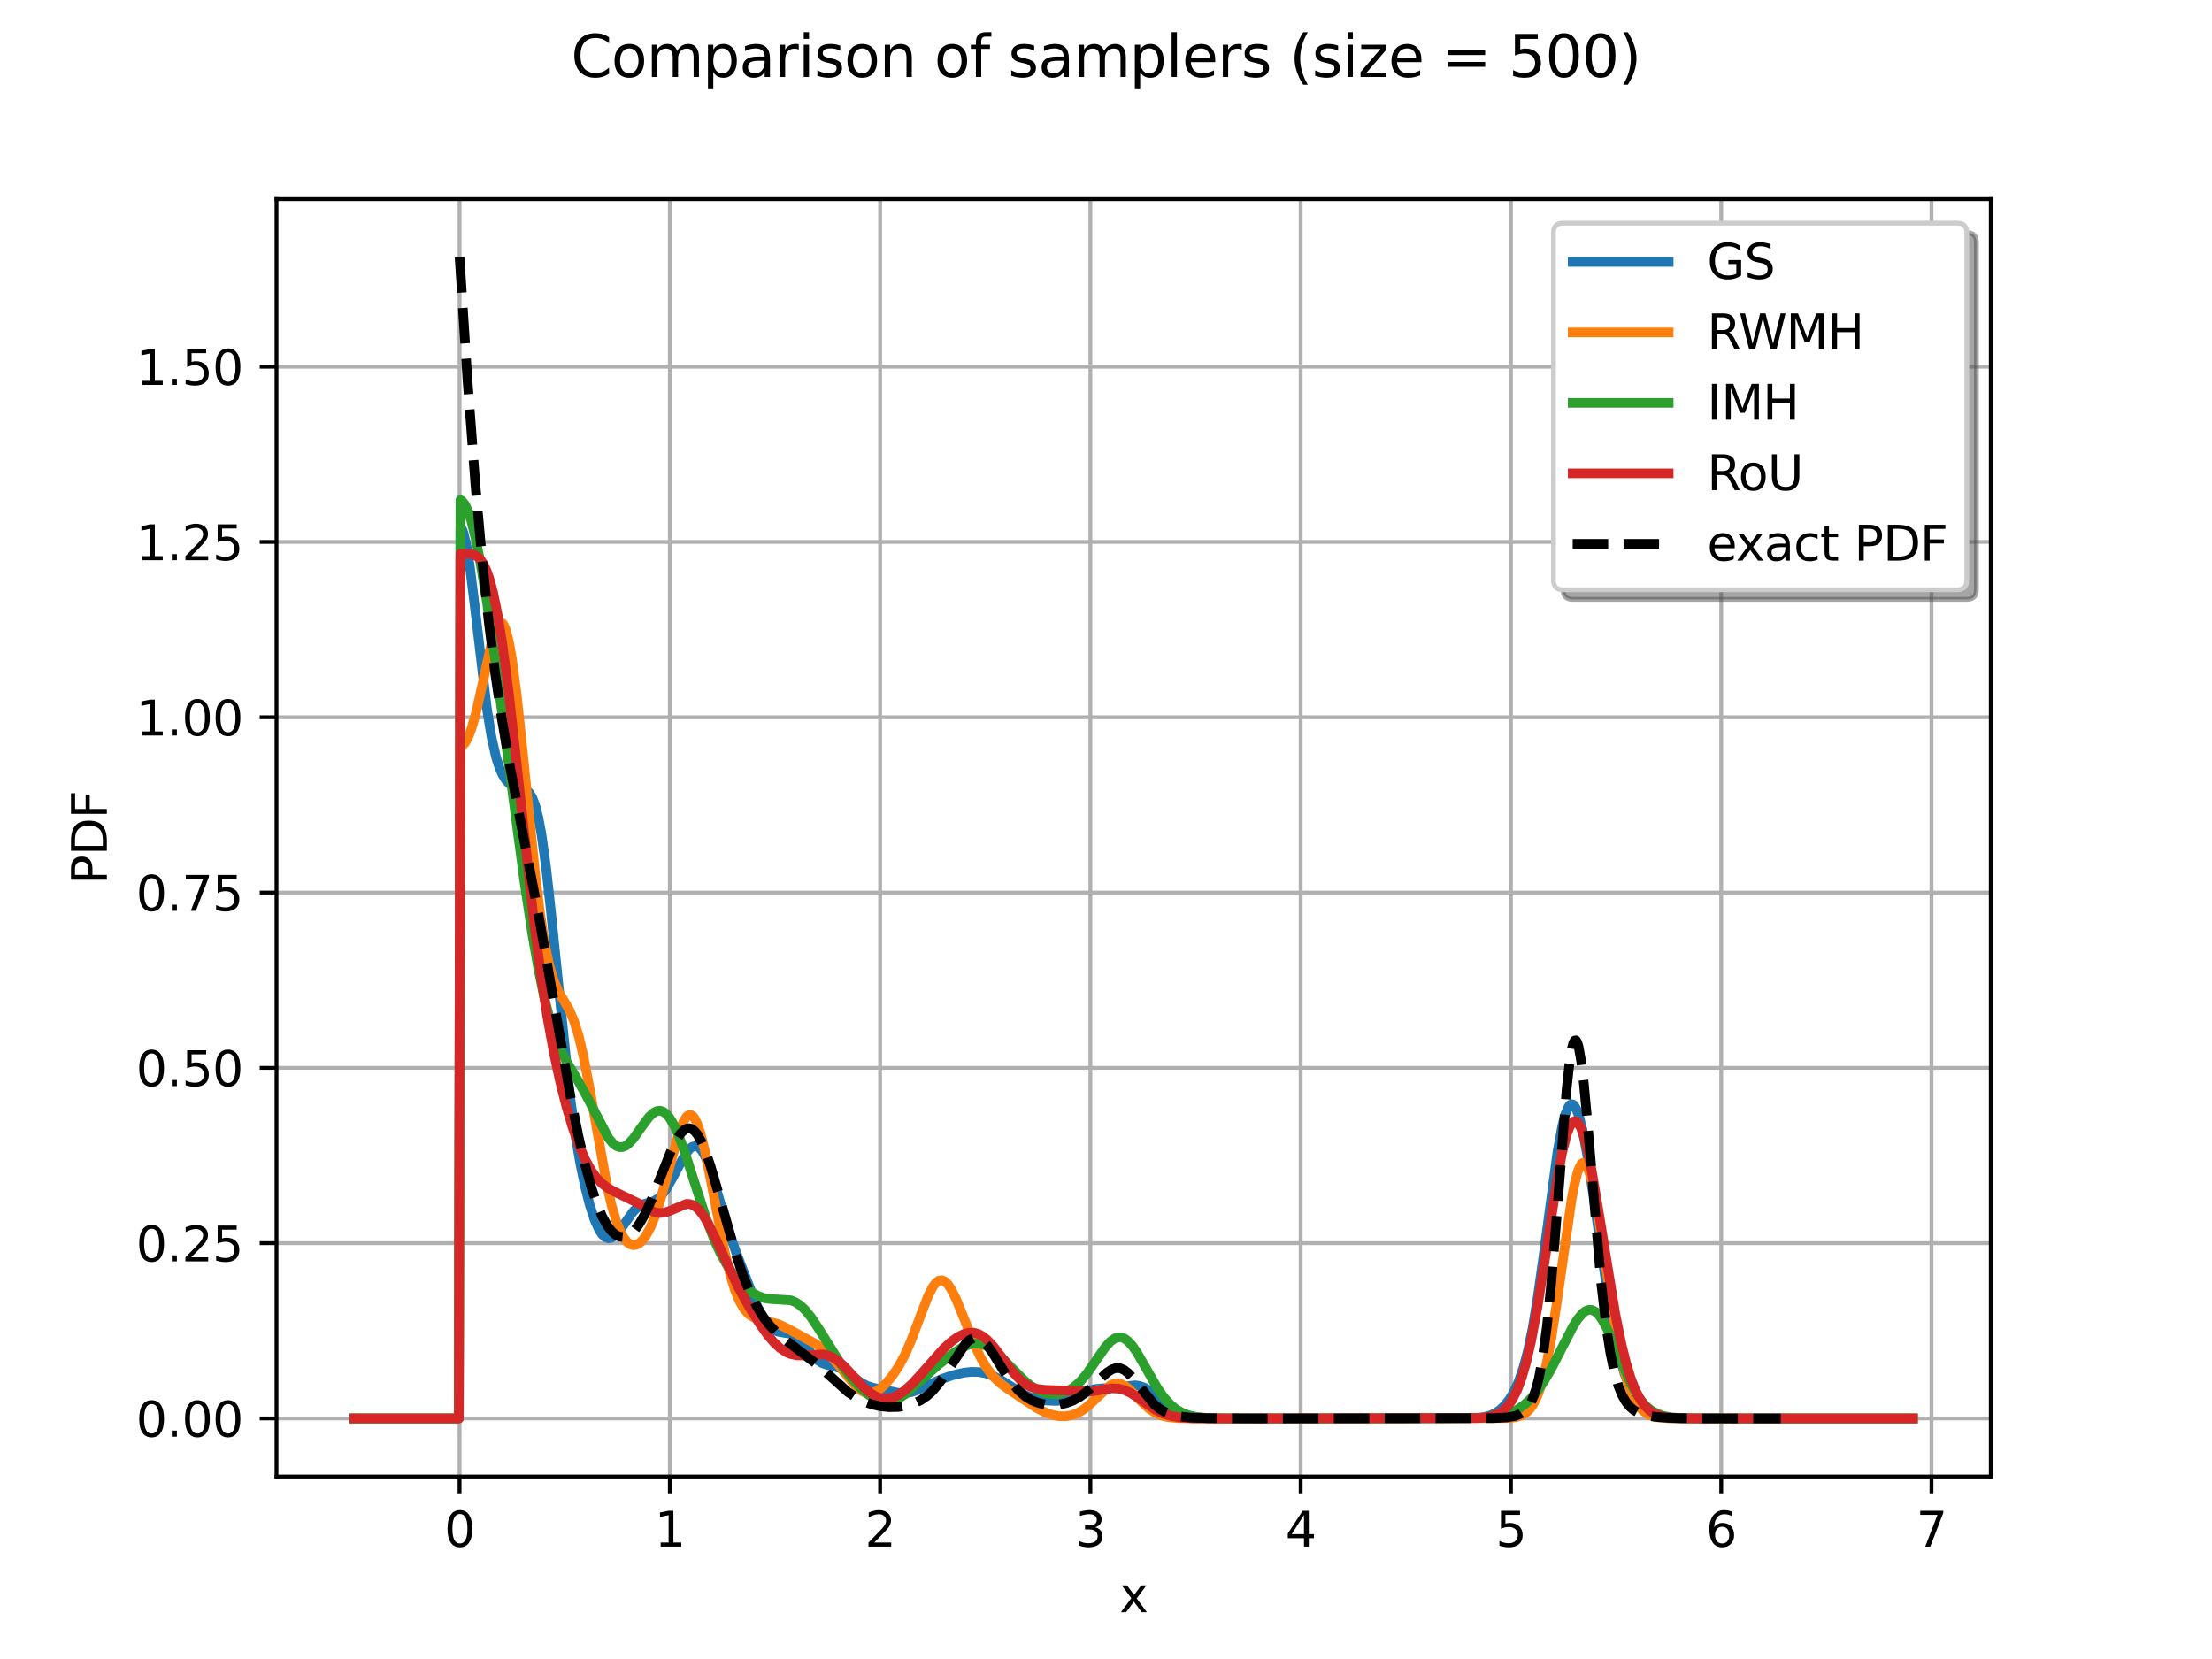 <?xml version="1.0" encoding="utf-8" standalone="no"?>
<!DOCTYPE svg PUBLIC "-//W3C//DTD SVG 1.1//EN"
  "http://www.w3.org/Graphics/SVG/1.1/DTD/svg11.dtd">
<svg xmlns:xlink="http://www.w3.org/1999/xlink" width="460.8pt" height="345.6pt" viewBox="0 0 460.8 345.6" xmlns="http://www.w3.org/2000/svg" version="1.1">
 <defs>
  <style type="text/css">*{stroke-linejoin: round; stroke-linecap: butt}</style>
 </defs>
 <g id="figure_1">
  <g id="patch_1">
   <path d="M 0 345.6 
L 460.8 345.6 
L 460.8 0 
L 0 0 
z
" style="fill: #ffffff"/>
  </g>
  <g id="axes_1">
   <g id="patch_2">
    <path d="M 57.6 307.584 
L 414.72 307.584 
L 414.72 41.472 
L 57.6 41.472 
z
" style="fill: #ffffff"/>
   </g>
   <g id="matplotlib.axis_1">
    <g id="xtick_1">
     <g id="line2d_1">
      <path d="M 95.735 307.584 
L 95.735 41.472 
" clip-path="url(#p5b627eef63)" style="fill: none; stroke: #b0b0b0; stroke-width: 0.8; stroke-linecap: square"/>
     </g>
     <g id="line2d_2">
      <defs>
       <path id="m721a72921d" d="M 0 0 
L 0 3.5 
" style="stroke: #000000; stroke-width: 0.8"/>
      </defs>
      <g>
       <use xlink:href="#m721a72921d" x="95.735" y="307.584" style="stroke: #000000; stroke-width: 0.8"/>
      </g>
     </g>
     <g id="text_1">
      <!-- 0 -->
      <g transform="translate(92.554 322.182) scale(0.1 -0.1)">
       <defs>
        <path id="DejaVuSans-30" d="M 2034 4250 
Q 1547 4250 1301 3770 
Q 1056 3291 1056 2328 
Q 1056 1369 1301 889 
Q 1547 409 2034 409 
Q 2525 409 2770 889 
Q 3016 1369 3016 2328 
Q 3016 3291 2770 3770 
Q 2525 4250 2034 4250 
z
M 2034 4750 
Q 2819 4750 3233 4129 
Q 3647 3509 3647 2328 
Q 3647 1150 3233 529 
Q 2819 -91 2034 -91 
Q 1250 -91 836 529 
Q 422 1150 422 2328 
Q 422 3509 836 4129 
Q 1250 4750 2034 4750 
z
" transform="scale(0.016)"/>
       </defs>
       <use xlink:href="#DejaVuSans-30"/>
      </g>
     </g>
    </g>
    <g id="xtick_2">
     <g id="line2d_3">
      <path d="M 139.539 307.584 
L 139.539 41.472 
" clip-path="url(#p5b627eef63)" style="fill: none; stroke: #b0b0b0; stroke-width: 0.8; stroke-linecap: square"/>
     </g>
     <g id="line2d_4">
      <g>
       <use xlink:href="#m721a72921d" x="139.539" y="307.584" style="stroke: #000000; stroke-width: 0.8"/>
      </g>
     </g>
     <g id="text_2">
      <!-- 1 -->
      <g transform="translate(136.358 322.182) scale(0.1 -0.1)">
       <defs>
        <path id="DejaVuSans-31" d="M 794 531 
L 1825 531 
L 1825 4091 
L 703 3866 
L 703 4441 
L 1819 4666 
L 2450 4666 
L 2450 531 
L 3481 531 
L 3481 0 
L 794 0 
L 794 531 
z
" transform="scale(0.016)"/>
       </defs>
       <use xlink:href="#DejaVuSans-31"/>
      </g>
     </g>
    </g>
    <g id="xtick_3">
     <g id="line2d_5">
      <path d="M 183.343 307.584 
L 183.343 41.472 
" clip-path="url(#p5b627eef63)" style="fill: none; stroke: #b0b0b0; stroke-width: 0.8; stroke-linecap: square"/>
     </g>
     <g id="line2d_6">
      <g>
       <use xlink:href="#m721a72921d" x="183.343" y="307.584" style="stroke: #000000; stroke-width: 0.8"/>
      </g>
     </g>
     <g id="text_3">
      <!-- 2 -->
      <g transform="translate(180.162 322.182) scale(0.1 -0.1)">
       <defs>
        <path id="DejaVuSans-32" d="M 1228 531 
L 3431 531 
L 3431 0 
L 469 0 
L 469 531 
Q 828 903 1448 1529 
Q 2069 2156 2228 2338 
Q 2531 2678 2651 2914 
Q 2772 3150 2772 3378 
Q 2772 3750 2511 3984 
Q 2250 4219 1831 4219 
Q 1534 4219 1204 4116 
Q 875 4013 500 3803 
L 500 4441 
Q 881 4594 1212 4672 
Q 1544 4750 1819 4750 
Q 2544 4750 2975 4387 
Q 3406 4025 3406 3419 
Q 3406 3131 3298 2873 
Q 3191 2616 2906 2266 
Q 2828 2175 2409 1742 
Q 1991 1309 1228 531 
z
" transform="scale(0.016)"/>
       </defs>
       <use xlink:href="#DejaVuSans-32"/>
      </g>
     </g>
    </g>
    <g id="xtick_4">
     <g id="line2d_7">
      <path d="M 227.147 307.584 
L 227.147 41.472 
" clip-path="url(#p5b627eef63)" style="fill: none; stroke: #b0b0b0; stroke-width: 0.8; stroke-linecap: square"/>
     </g>
     <g id="line2d_8">
      <g>
       <use xlink:href="#m721a72921d" x="227.147" y="307.584" style="stroke: #000000; stroke-width: 0.8"/>
      </g>
     </g>
     <g id="text_4">
      <!-- 3 -->
      <g transform="translate(223.966 322.182) scale(0.1 -0.1)">
       <defs>
        <path id="DejaVuSans-33" d="M 2597 2516 
Q 3050 2419 3304 2112 
Q 3559 1806 3559 1356 
Q 3559 666 3084 287 
Q 2609 -91 1734 -91 
Q 1441 -91 1130 -33 
Q 819 25 488 141 
L 488 750 
Q 750 597 1062 519 
Q 1375 441 1716 441 
Q 2309 441 2620 675 
Q 2931 909 2931 1356 
Q 2931 1769 2642 2001 
Q 2353 2234 1838 2234 
L 1294 2234 
L 1294 2753 
L 1863 2753 
Q 2328 2753 2575 2939 
Q 2822 3125 2822 3475 
Q 2822 3834 2567 4026 
Q 2313 4219 1838 4219 
Q 1578 4219 1281 4162 
Q 984 4106 628 3988 
L 628 4550 
Q 988 4650 1302 4700 
Q 1616 4750 1894 4750 
Q 2613 4750 3031 4423 
Q 3450 4097 3450 3541 
Q 3450 3153 3228 2886 
Q 3006 2619 2597 2516 
z
" transform="scale(0.016)"/>
       </defs>
       <use xlink:href="#DejaVuSans-33"/>
      </g>
     </g>
    </g>
    <g id="xtick_5">
     <g id="line2d_9">
      <path d="M 270.951 307.584 
L 270.951 41.472 
" clip-path="url(#p5b627eef63)" style="fill: none; stroke: #b0b0b0; stroke-width: 0.8; stroke-linecap: square"/>
     </g>
     <g id="line2d_10">
      <g>
       <use xlink:href="#m721a72921d" x="270.951" y="307.584" style="stroke: #000000; stroke-width: 0.8"/>
      </g>
     </g>
     <g id="text_5">
      <!-- 4 -->
      <g transform="translate(267.77 322.182) scale(0.1 -0.1)">
       <defs>
        <path id="DejaVuSans-34" d="M 2419 4116 
L 825 1625 
L 2419 1625 
L 2419 4116 
z
M 2253 4666 
L 3047 4666 
L 3047 1625 
L 3713 1625 
L 3713 1100 
L 3047 1100 
L 3047 0 
L 2419 0 
L 2419 1100 
L 313 1100 
L 313 1709 
L 2253 4666 
z
" transform="scale(0.016)"/>
       </defs>
       <use xlink:href="#DejaVuSans-34"/>
      </g>
     </g>
    </g>
    <g id="xtick_6">
     <g id="line2d_11">
      <path d="M 314.755 307.584 
L 314.755 41.472 
" clip-path="url(#p5b627eef63)" style="fill: none; stroke: #b0b0b0; stroke-width: 0.8; stroke-linecap: square"/>
     </g>
     <g id="line2d_12">
      <g>
       <use xlink:href="#m721a72921d" x="314.755" y="307.584" style="stroke: #000000; stroke-width: 0.8"/>
      </g>
     </g>
     <g id="text_6">
      <!-- 5 -->
      <g transform="translate(311.574 322.182) scale(0.1 -0.1)">
       <defs>
        <path id="DejaVuSans-35" d="M 691 4666 
L 3169 4666 
L 3169 4134 
L 1269 4134 
L 1269 2991 
Q 1406 3038 1543 3061 
Q 1681 3084 1819 3084 
Q 2600 3084 3056 2656 
Q 3513 2228 3513 1497 
Q 3513 744 3044 326 
Q 2575 -91 1722 -91 
Q 1428 -91 1123 -41 
Q 819 9 494 109 
L 494 744 
Q 775 591 1075 516 
Q 1375 441 1709 441 
Q 2250 441 2565 725 
Q 2881 1009 2881 1497 
Q 2881 1984 2565 2268 
Q 2250 2553 1709 2553 
Q 1456 2553 1204 2497 
Q 953 2441 691 2322 
L 691 4666 
z
" transform="scale(0.016)"/>
       </defs>
       <use xlink:href="#DejaVuSans-35"/>
      </g>
     </g>
    </g>
    <g id="xtick_7">
     <g id="line2d_13">
      <path d="M 358.56 307.584 
L 358.56 41.472 
" clip-path="url(#p5b627eef63)" style="fill: none; stroke: #b0b0b0; stroke-width: 0.8; stroke-linecap: square"/>
     </g>
     <g id="line2d_14">
      <g>
       <use xlink:href="#m721a72921d" x="358.56" y="307.584" style="stroke: #000000; stroke-width: 0.8"/>
      </g>
     </g>
     <g id="text_7">
      <!-- 6 -->
      <g transform="translate(355.378 322.182) scale(0.1 -0.1)">
       <defs>
        <path id="DejaVuSans-36" d="M 2113 2584 
Q 1688 2584 1439 2293 
Q 1191 2003 1191 1497 
Q 1191 994 1439 701 
Q 1688 409 2113 409 
Q 2538 409 2786 701 
Q 3034 994 3034 1497 
Q 3034 2003 2786 2293 
Q 2538 2584 2113 2584 
z
M 3366 4563 
L 3366 3988 
Q 3128 4100 2886 4159 
Q 2644 4219 2406 4219 
Q 1781 4219 1451 3797 
Q 1122 3375 1075 2522 
Q 1259 2794 1537 2939 
Q 1816 3084 2150 3084 
Q 2853 3084 3261 2657 
Q 3669 2231 3669 1497 
Q 3669 778 3244 343 
Q 2819 -91 2113 -91 
Q 1303 -91 875 529 
Q 447 1150 447 2328 
Q 447 3434 972 4092 
Q 1497 4750 2381 4750 
Q 2619 4750 2861 4703 
Q 3103 4656 3366 4563 
z
" transform="scale(0.016)"/>
       </defs>
       <use xlink:href="#DejaVuSans-36"/>
      </g>
     </g>
    </g>
    <g id="xtick_8">
     <g id="line2d_15">
      <path d="M 402.364 307.584 
L 402.364 41.472 
" clip-path="url(#p5b627eef63)" style="fill: none; stroke: #b0b0b0; stroke-width: 0.8; stroke-linecap: square"/>
     </g>
     <g id="line2d_16">
      <g>
       <use xlink:href="#m721a72921d" x="402.364" y="307.584" style="stroke: #000000; stroke-width: 0.8"/>
      </g>
     </g>
     <g id="text_8">
      <!-- 7 -->
      <g transform="translate(399.183 322.182) scale(0.1 -0.1)">
       <defs>
        <path id="DejaVuSans-37" d="M 525 4666 
L 3525 4666 
L 3525 4397 
L 1831 0 
L 1172 0 
L 2766 4134 
L 525 4134 
L 525 4666 
z
" transform="scale(0.016)"/>
       </defs>
       <use xlink:href="#DejaVuSans-37"/>
      </g>
     </g>
    </g>
    <g id="text_9">
     <!-- x -->
     <g transform="translate(233.201 335.861) scale(0.1 -0.1)">
      <defs>
       <path id="DejaVuSans-78" d="M 3513 3500 
L 2247 1797 
L 3578 0 
L 2900 0 
L 1881 1375 
L 863 0 
L 184 0 
L 1544 1831 
L 300 3500 
L 978 3500 
L 1906 2253 
L 2834 3500 
L 3513 3500 
z
" transform="scale(0.016)"/>
      </defs>
      <use xlink:href="#DejaVuSans-78"/>
     </g>
    </g>
   </g>
   <g id="matplotlib.axis_2">
    <g id="ytick_1">
     <g id="line2d_17">
      <path d="M 57.6 295.488 
L 414.72 295.488 
" clip-path="url(#p5b627eef63)" style="fill: none; stroke: #b0b0b0; stroke-width: 0.8; stroke-linecap: square"/>
     </g>
     <g id="line2d_18">
      <defs>
       <path id="m7bb100314e" d="M 0 0 
L -3.5 0 
" style="stroke: #000000; stroke-width: 0.8"/>
      </defs>
      <g>
       <use xlink:href="#m7bb100314e" x="57.6" y="295.488" style="stroke: #000000; stroke-width: 0.8"/>
      </g>
     </g>
     <g id="text_10">
      <!-- 0.00 -->
      <g transform="translate(28.334 299.287) scale(0.1 -0.1)">
       <defs>
        <path id="DejaVuSans-2e" d="M 684 794 
L 1344 794 
L 1344 0 
L 684 0 
L 684 794 
z
" transform="scale(0.016)"/>
       </defs>
       <use xlink:href="#DejaVuSans-30"/>
       <use xlink:href="#DejaVuSans-2e" transform="translate(63.623 0)"/>
       <use xlink:href="#DejaVuSans-30" transform="translate(95.41 0)"/>
       <use xlink:href="#DejaVuSans-30" transform="translate(159.033 0)"/>
      </g>
     </g>
    </g>
    <g id="ytick_2">
     <g id="line2d_19">
      <path d="M 57.6 258.97 
L 414.72 258.97 
" clip-path="url(#p5b627eef63)" style="fill: none; stroke: #b0b0b0; stroke-width: 0.8; stroke-linecap: square"/>
     </g>
     <g id="line2d_20">
      <g>
       <use xlink:href="#m7bb100314e" x="57.6" y="258.97" style="stroke: #000000; stroke-width: 0.8"/>
      </g>
     </g>
     <g id="text_11">
      <!-- 0.25 -->
      <g transform="translate(28.334 262.77) scale(0.1 -0.1)">
       <use xlink:href="#DejaVuSans-30"/>
       <use xlink:href="#DejaVuSans-2e" transform="translate(63.623 0)"/>
       <use xlink:href="#DejaVuSans-32" transform="translate(95.41 0)"/>
       <use xlink:href="#DejaVuSans-35" transform="translate(159.033 0)"/>
      </g>
     </g>
    </g>
    <g id="ytick_3">
     <g id="line2d_21">
      <path d="M 57.6 222.453 
L 414.72 222.453 
" clip-path="url(#p5b627eef63)" style="fill: none; stroke: #b0b0b0; stroke-width: 0.8; stroke-linecap: square"/>
     </g>
     <g id="line2d_22">
      <g>
       <use xlink:href="#m7bb100314e" x="57.6" y="222.453" style="stroke: #000000; stroke-width: 0.8"/>
      </g>
     </g>
     <g id="text_12">
      <!-- 0.50 -->
      <g transform="translate(28.334 226.252) scale(0.1 -0.1)">
       <use xlink:href="#DejaVuSans-30"/>
       <use xlink:href="#DejaVuSans-2e" transform="translate(63.623 0)"/>
       <use xlink:href="#DejaVuSans-35" transform="translate(95.41 0)"/>
       <use xlink:href="#DejaVuSans-30" transform="translate(159.033 0)"/>
      </g>
     </g>
    </g>
    <g id="ytick_4">
     <g id="line2d_23">
      <path d="M 57.6 185.935 
L 414.72 185.935 
" clip-path="url(#p5b627eef63)" style="fill: none; stroke: #b0b0b0; stroke-width: 0.8; stroke-linecap: square"/>
     </g>
     <g id="line2d_24">
      <g>
       <use xlink:href="#m7bb100314e" x="57.6" y="185.935" style="stroke: #000000; stroke-width: 0.8"/>
      </g>
     </g>
     <g id="text_13">
      <!-- 0.75 -->
      <g transform="translate(28.334 189.734) scale(0.1 -0.1)">
       <use xlink:href="#DejaVuSans-30"/>
       <use xlink:href="#DejaVuSans-2e" transform="translate(63.623 0)"/>
       <use xlink:href="#DejaVuSans-37" transform="translate(95.41 0)"/>
       <use xlink:href="#DejaVuSans-35" transform="translate(159.033 0)"/>
      </g>
     </g>
    </g>
    <g id="ytick_5">
     <g id="line2d_25">
      <path d="M 57.6 149.418 
L 414.72 149.418 
" clip-path="url(#p5b627eef63)" style="fill: none; stroke: #b0b0b0; stroke-width: 0.8; stroke-linecap: square"/>
     </g>
     <g id="line2d_26">
      <g>
       <use xlink:href="#m7bb100314e" x="57.6" y="149.418" style="stroke: #000000; stroke-width: 0.8"/>
      </g>
     </g>
     <g id="text_14">
      <!-- 1.00 -->
      <g transform="translate(28.334 153.217) scale(0.1 -0.1)">
       <use xlink:href="#DejaVuSans-31"/>
       <use xlink:href="#DejaVuSans-2e" transform="translate(63.623 0)"/>
       <use xlink:href="#DejaVuSans-30" transform="translate(95.41 0)"/>
       <use xlink:href="#DejaVuSans-30" transform="translate(159.033 0)"/>
      </g>
     </g>
    </g>
    <g id="ytick_6">
     <g id="line2d_27">
      <path d="M 57.6 112.9 
L 414.72 112.9 
" clip-path="url(#p5b627eef63)" style="fill: none; stroke: #b0b0b0; stroke-width: 0.8; stroke-linecap: square"/>
     </g>
     <g id="line2d_28">
      <g>
       <use xlink:href="#m7bb100314e" x="57.6" y="112.9" style="stroke: #000000; stroke-width: 0.8"/>
      </g>
     </g>
     <g id="text_15">
      <!-- 1.25 -->
      <g transform="translate(28.334 116.699) scale(0.1 -0.1)">
       <use xlink:href="#DejaVuSans-31"/>
       <use xlink:href="#DejaVuSans-2e" transform="translate(63.623 0)"/>
       <use xlink:href="#DejaVuSans-32" transform="translate(95.41 0)"/>
       <use xlink:href="#DejaVuSans-35" transform="translate(159.033 0)"/>
      </g>
     </g>
    </g>
    <g id="ytick_7">
     <g id="line2d_29">
      <path d="M 57.6 76.382 
L 414.72 76.382 
" clip-path="url(#p5b627eef63)" style="fill: none; stroke: #b0b0b0; stroke-width: 0.8; stroke-linecap: square"/>
     </g>
     <g id="line2d_30">
      <g>
       <use xlink:href="#m7bb100314e" x="57.6" y="76.382" style="stroke: #000000; stroke-width: 0.8"/>
      </g>
     </g>
     <g id="text_16">
      <!-- 1.50 -->
      <g transform="translate(28.334 80.182) scale(0.1 -0.1)">
       <use xlink:href="#DejaVuSans-31"/>
       <use xlink:href="#DejaVuSans-2e" transform="translate(63.623 0)"/>
       <use xlink:href="#DejaVuSans-35" transform="translate(95.41 0)"/>
       <use xlink:href="#DejaVuSans-30" transform="translate(159.033 0)"/>
      </g>
     </g>
    </g>
    <g id="text_17">
     <!-- PDF -->
     <g transform="translate(22.255 184.269) rotate(-90) scale(0.1 -0.1)">
      <defs>
       <path id="DejaVuSans-50" d="M 1259 4147 
L 1259 2394 
L 2053 2394 
Q 2494 2394 2734 2622 
Q 2975 2850 2975 3272 
Q 2975 3691 2734 3919 
Q 2494 4147 2053 4147 
L 1259 4147 
z
M 628 4666 
L 2053 4666 
Q 2838 4666 3239 4311 
Q 3641 3956 3641 3272 
Q 3641 2581 3239 2228 
Q 2838 1875 2053 1875 
L 1259 1875 
L 1259 0 
L 628 0 
L 628 4666 
z
" transform="scale(0.016)"/>
       <path id="DejaVuSans-44" d="M 1259 4147 
L 1259 519 
L 2022 519 
Q 2988 519 3436 956 
Q 3884 1394 3884 2338 
Q 3884 3275 3436 3711 
Q 2988 4147 2022 4147 
L 1259 4147 
z
M 628 4666 
L 1925 4666 
Q 3281 4666 3915 4102 
Q 4550 3538 4550 2338 
Q 4550 1131 3912 565 
Q 3275 0 1925 0 
L 628 0 
L 628 4666 
z
" transform="scale(0.016)"/>
       <path id="DejaVuSans-46" d="M 628 4666 
L 3309 4666 
L 3309 4134 
L 1259 4134 
L 1259 2759 
L 3109 2759 
L 3109 2228 
L 1259 2228 
L 1259 0 
L 628 0 
L 628 4666 
z
" transform="scale(0.016)"/>
      </defs>
      <use xlink:href="#DejaVuSans-50"/>
      <use xlink:href="#DejaVuSans-44" transform="translate(60.303 0)"/>
      <use xlink:href="#DejaVuSans-46" transform="translate(137.305 0)"/>
     </g>
    </g>
   </g>
   <g id="line2d_31">
    <path d="M 73.833 295.488 
L 95.585 295.488 
L 95.909 109.789 
L 96.234 110.213 
L 96.559 111.037 
L 97.208 113.805 
L 97.857 117.869 
L 98.831 125.67 
L 101.428 147.629 
L 102.402 153.615 
L 103.376 157.885 
L 104.026 159.891 
L 104.675 161.36 
L 105.324 162.412 
L 105.974 163.148 
L 106.623 163.643 
L 107.597 164.053 
L 109.545 164.55 
L 110.194 165.071 
L 110.843 166.07 
L 111.493 167.747 
L 112.142 170.267 
L 112.791 173.736 
L 113.765 180.735 
L 114.739 189.562 
L 118.635 227.66 
L 119.934 236.944 
L 120.908 242.555 
L 121.882 247.209 
L 122.856 251.026 
L 123.83 254.031 
L 124.803 256.195 
L 125.453 257.16 
L 126.102 257.745 
L 126.751 257.969 
L 127.401 257.858 
L 128.05 257.454 
L 128.699 256.807 
L 129.673 255.52 
L 131.946 252.339 
L 132.92 251.422 
L 133.894 250.882 
L 135.192 250.525 
L 136.166 250.227 
L 137.14 249.649 
L 137.79 249.035 
L 138.764 247.747 
L 140.062 245.474 
L 142.659 240.604 
L 143.633 239.345 
L 144.283 238.861 
L 144.932 238.735 
L 145.581 239.011 
L 146.231 239.717 
L 146.88 240.851 
L 147.854 243.278 
L 149.153 247.475 
L 151.75 256.333 
L 153.373 260.962 
L 157.269 270.992 
L 158.568 273.88 
L 159.542 275.537 
L 160.515 276.652 
L 161.165 277.103 
L 162.139 277.431 
L 165.061 277.937 
L 166.035 278.594 
L 167.009 279.587 
L 170.255 283.322 
L 171.229 283.947 
L 172.203 284.292 
L 175.125 285.034 
L 176.099 285.579 
L 177.722 286.812 
L 179.345 288.023 
L 180.644 288.705 
L 181.943 289.108 
L 187.137 290.155 
L 188.436 290.228 
L 189.734 290.04 
L 191.033 289.61 
L 193.306 288.557 
L 196.227 287.25 
L 198.5 286.477 
L 200.773 285.956 
L 202.396 285.778 
L 204.019 285.833 
L 205.318 286.083 
L 206.616 286.524 
L 208.24 287.316 
L 210.512 288.736 
L 213.434 290.561 
L 214.733 291.136 
L 216.031 291.504 
L 217.655 291.737 
L 219.927 291.842 
L 221.551 291.716 
L 222.849 291.385 
L 224.472 290.697 
L 226.745 289.705 
L 228.044 289.377 
L 229.667 289.22 
L 232.589 289.019 
L 236.485 288.57 
L 237.459 288.727 
L 238.433 289.08 
L 239.731 289.832 
L 241.679 291.316 
L 244.276 293.261 
L 245.9 294.191 
L 247.523 294.833 
L 249.146 295.208 
L 251.094 295.409 
L 254.665 295.484 
L 291.351 295.488 
L 307.584 295.399 
L 309.207 295.198 
L 310.506 294.837 
L 311.48 294.382 
L 312.454 293.715 
L 313.428 292.789 
L 314.402 291.55 
L 315.376 289.925 
L 316.35 287.799 
L 317.324 285.008 
L 318.298 281.355 
L 319.272 276.665 
L 320.246 270.864 
L 321.544 261.624 
L 324.466 239.869 
L 325.44 234.594 
L 326.089 232.115 
L 326.739 230.576 
L 327.063 230.174 
L 327.388 230.019 
L 327.713 230.108 
L 328.037 230.438 
L 328.362 231.001 
L 329.011 232.792 
L 329.661 235.391 
L 330.634 240.554 
L 331.933 249.09 
L 335.18 271.552 
L 336.478 278.613 
L 337.452 282.828 
L 338.426 286.174 
L 339.4 288.772 
L 340.374 290.761 
L 341.348 292.261 
L 342.322 293.368 
L 343.296 294.159 
L 344.27 294.699 
L 345.569 295.13 
L 347.192 295.375 
L 349.789 295.476 
L 362.126 295.488 
L 398.487 295.488 
L 398.487 295.488 
" clip-path="url(#p5b627eef63)" style="fill: none; stroke: #1f77b4; stroke-width: 2; stroke-linecap: square"/>
   </g>
   <g id="line2d_32">
    <path d="M 73.833 295.488 
L 95.585 295.488 
L 95.909 155.573 
L 96.234 155.437 
L 96.883 154.775 
L 97.533 153.596 
L 98.182 151.913 
L 99.156 148.519 
L 100.454 142.761 
L 102.402 133.849 
L 103.052 131.637 
L 103.701 130.187 
L 104.026 129.812 
L 104.35 129.699 
L 104.675 129.866 
L 105 130.323 
L 105.324 131.08 
L 105.974 133.5 
L 106.623 137.087 
L 107.597 144.382 
L 108.895 156.602 
L 111.493 182.168 
L 112.467 190.02 
L 113.441 196.333 
L 114.415 201.063 
L 115.389 204.376 
L 116.362 206.618 
L 117.661 208.783 
L 118.635 210.479 
L 119.609 212.76 
L 120.583 215.931 
L 121.557 220.084 
L 122.856 226.906 
L 126.427 246.907 
L 127.401 251.099 
L 128.375 254.405 
L 129.349 256.816 
L 129.998 257.954 
L 130.647 258.746 
L 131.297 259.22 
L 131.946 259.397 
L 132.595 259.299 
L 133.245 258.936 
L 133.894 258.317 
L 134.543 257.443 
L 135.517 255.65 
L 136.491 253.279 
L 137.465 250.355 
L 138.764 245.755 
L 141.361 236.261 
L 142.335 233.727 
L 142.984 232.673 
L 143.309 232.373 
L 143.633 232.235 
L 143.958 232.266 
L 144.283 232.47 
L 144.607 232.847 
L 145.257 234.112 
L 145.906 236.02 
L 146.88 239.902 
L 148.179 246.374 
L 150.776 259.912 
L 152.074 265.382 
L 153.048 268.584 
L 154.022 270.996 
L 154.996 272.685 
L 155.97 273.773 
L 156.944 274.411 
L 157.918 274.761 
L 162.139 275.845 
L 164.087 276.77 
L 169.93 279.964 
L 171.554 281.103 
L 172.852 282.281 
L 174.476 284.132 
L 178.371 288.913 
L 179.345 289.691 
L 180.319 290.143 
L 180.969 290.247 
L 181.618 290.191 
L 182.592 289.821 
L 183.566 289.149 
L 184.54 288.225 
L 185.839 286.671 
L 187.137 284.753 
L 188.436 282.382 
L 189.734 279.458 
L 191.358 275.146 
L 193.306 270.046 
L 194.28 268.136 
L 194.929 267.267 
L 195.578 266.775 
L 196.227 266.681 
L 196.877 266.978 
L 197.526 267.64 
L 198.175 268.622 
L 199.149 270.566 
L 200.773 274.54 
L 203.045 280.2 
L 204.344 282.929 
L 205.642 285.12 
L 206.941 286.787 
L 208.24 288.04 
L 209.863 289.26 
L 216.031 293.354 
L 217.655 294.198 
L 219.278 294.77 
L 220.577 295.007 
L 221.875 295.04 
L 223.174 294.844 
L 224.472 294.379 
L 225.771 293.603 
L 227.07 292.516 
L 231.29 288.572 
L 232.264 288.201 
L 232.913 288.166 
L 233.563 288.307 
L 234.537 288.823 
L 235.511 289.633 
L 237.783 291.997 
L 239.407 293.484 
L 240.705 294.338 
L 242.004 294.891 
L 243.302 295.208 
L 245.25 295.413 
L 248.822 295.484 
L 286.481 295.488 
L 314.402 295.404 
L 316.025 295.174 
L 316.999 294.847 
L 317.973 294.25 
L 318.622 293.625 
L 319.272 292.751 
L 319.921 291.563 
L 320.57 289.992 
L 321.219 287.976 
L 322.193 284.007 
L 323.167 278.847 
L 324.466 270.333 
L 327.388 249.86 
L 328.037 246.504 
L 328.687 244.033 
L 329.336 242.585 
L 329.661 242.271 
L 329.985 242.235 
L 330.31 242.477 
L 330.634 242.989 
L 331.284 244.784 
L 331.933 247.495 
L 332.907 252.902 
L 334.53 263.795 
L 336.154 274.496 
L 337.452 281.577 
L 338.426 285.745 
L 339.4 288.938 
L 340.374 291.264 
L 341.348 292.877 
L 342.322 293.944 
L 343.296 294.614 
L 344.27 295.016 
L 345.569 295.295 
L 347.517 295.445 
L 352.386 295.488 
L 398.487 295.488 
L 398.487 295.488 
" clip-path="url(#p5b627eef63)" style="fill: none; stroke: #ff7f0e; stroke-width: 2; stroke-linecap: square"/>
   </g>
   <g id="line2d_33">
    <path d="M 73.833 295.488 
L 95.585 295.488 
L 95.909 104.171 
L 96.234 104.334 
L 96.883 105.131 
L 97.533 106.537 
L 98.182 108.519 
L 99.156 112.479 
L 100.13 117.467 
L 101.428 125.388 
L 103.052 136.727 
L 105.974 159.084 
L 109.22 183.52 
L 110.843 194.307 
L 112.142 201.793 
L 113.441 208.072 
L 114.739 213.092 
L 115.713 216.082 
L 116.687 218.507 
L 117.986 221.094 
L 120.258 224.873 
L 122.206 228.355 
L 126.751 237.073 
L 127.725 238.232 
L 128.375 238.722 
L 129.024 238.965 
L 129.673 238.955 
L 130.323 238.702 
L 130.972 238.225 
L 131.946 237.166 
L 133.569 234.878 
L 135.192 232.695 
L 136.166 231.794 
L 136.816 231.458 
L 137.465 231.37 
L 138.114 231.552 
L 138.764 232.014 
L 139.413 232.755 
L 140.387 234.365 
L 141.361 236.511 
L 142.659 240.027 
L 144.607 246.101 
L 147.205 254.123 
L 148.828 258.37 
L 150.127 261.182 
L 151.425 263.494 
L 152.724 265.382 
L 154.022 266.935 
L 155.321 268.213 
L 156.62 269.232 
L 157.918 269.974 
L 159.217 270.427 
L 160.515 270.617 
L 164.736 270.873 
L 165.71 271.268 
L 166.684 271.909 
L 167.658 272.811 
L 168.957 274.395 
L 170.58 276.844 
L 175.45 284.623 
L 177.398 287.137 
L 179.021 288.901 
L 180.644 290.353 
L 181.943 291.246 
L 183.241 291.838 
L 184.215 292.05 
L 185.189 292.044 
L 186.163 291.818 
L 187.137 291.383 
L 188.436 290.526 
L 190.059 289.151 
L 195.578 284.218 
L 198.825 281.744 
L 200.448 280.723 
L 201.747 280.144 
L 202.721 279.908 
L 203.695 279.875 
L 204.669 280.06 
L 205.642 280.459 
L 206.941 281.292 
L 208.24 282.396 
L 210.512 284.695 
L 213.434 287.629 
L 215.057 288.929 
L 216.356 289.695 
L 217.655 290.192 
L 218.953 290.419 
L 220.252 290.388 
L 221.551 290.098 
L 222.849 289.524 
L 223.823 288.878 
L 225.122 287.694 
L 226.42 286.141 
L 228.044 283.81 
L 230.316 280.548 
L 231.29 279.486 
L 232.264 278.797 
L 232.913 278.587 
L 233.563 278.594 
L 234.212 278.822 
L 234.861 279.264 
L 235.835 280.294 
L 236.809 281.682 
L 238.433 284.485 
L 241.03 289.046 
L 242.328 290.929 
L 243.627 292.425 
L 244.926 293.534 
L 246.224 294.305 
L 247.523 294.809 
L 249.146 295.174 
L 251.419 295.396 
L 255.315 295.481 
L 280.313 295.488 
L 309.207 295.381 
L 311.805 295.118 
L 313.428 294.765 
L 315.051 294.179 
L 316.35 293.483 
L 317.648 292.538 
L 318.947 291.308 
L 320.246 289.765 
L 321.544 287.898 
L 323.167 285.133 
L 325.44 280.679 
L 327.713 276.284 
L 328.687 274.746 
L 329.661 273.596 
L 330.31 273.102 
L 330.959 272.86 
L 331.608 272.887 
L 332.258 273.19 
L 332.907 273.768 
L 333.556 274.604 
L 334.53 276.282 
L 335.829 279.109 
L 339.725 288.211 
L 341.023 290.526 
L 341.997 291.9 
L 342.971 292.975 
L 343.945 293.783 
L 345.244 294.521 
L 346.543 294.971 
L 348.166 295.27 
L 350.438 295.432 
L 355.308 295.486 
L 398.487 295.488 
L 398.487 295.488 
" clip-path="url(#p5b627eef63)" style="fill: none; stroke: #2ca02c; stroke-width: 2; stroke-linecap: square"/>
   </g>
   <g id="line2d_34">
    <path d="M 73.833 295.488 
L 95.585 295.488 
L 95.909 115.342 
L 98.182 115.397 
L 98.831 115.585 
L 99.48 115.965 
L 100.13 116.616 
L 100.779 117.617 
L 101.428 119.044 
L 102.078 120.962 
L 102.727 123.423 
L 103.701 128.199 
L 104.675 134.28 
L 105.974 144.215 
L 107.597 158.733 
L 111.168 191.463 
L 112.791 203.877 
L 114.09 212.249 
L 115.389 219.352 
L 116.687 225.382 
L 117.986 230.516 
L 119.284 234.876 
L 120.583 238.524 
L 121.882 241.501 
L 123.18 243.844 
L 124.154 245.219 
L 125.128 246.302 
L 126.427 247.366 
L 127.725 248.108 
L 133.245 250.795 
L 135.517 252.151 
L 136.491 252.534 
L 137.465 252.697 
L 138.439 252.609 
L 139.413 252.292 
L 142.984 250.794 
L 143.633 250.816 
L 144.283 251.016 
L 144.932 251.412 
L 145.581 252.01 
L 146.555 253.268 
L 147.529 254.904 
L 149.153 258.211 
L 153.698 267.965 
L 155.97 272.11 
L 158.243 275.766 
L 159.866 278.043 
L 161.165 279.581 
L 162.463 280.801 
L 163.762 281.667 
L 164.736 282.082 
L 166.035 282.356 
L 167.333 282.378 
L 171.554 282.148 
L 172.528 282.372 
L 173.502 282.793 
L 174.476 283.42 
L 175.774 284.547 
L 177.722 286.637 
L 179.995 289.075 
L 181.293 290.185 
L 182.267 290.801 
L 183.241 291.202 
L 184.215 291.378 
L 185.189 291.327 
L 186.163 291.061 
L 187.137 290.594 
L 188.436 289.698 
L 190.059 288.221 
L 192.007 286.091 
L 196.552 280.951 
L 198.175 279.473 
L 199.474 278.541 
L 200.773 277.893 
L 201.747 277.636 
L 202.721 277.61 
L 203.695 277.84 
L 204.669 278.342 
L 205.642 279.108 
L 206.941 280.488 
L 208.889 283.041 
L 211.162 286.012 
L 212.46 287.383 
L 213.759 288.399 
L 214.733 288.92 
L 216.031 289.333 
L 217.655 289.532 
L 227.394 289.874 
L 229.667 289.498 
L 231.615 289.224 
L 232.913 289.26 
L 234.212 289.569 
L 235.511 290.166 
L 237.134 291.22 
L 240.705 293.692 
L 242.328 294.477 
L 243.952 294.981 
L 245.9 295.298 
L 248.497 295.449 
L 254.665 295.488 
L 307.909 295.406 
L 309.857 295.21 
L 311.155 294.902 
L 312.129 294.5 
L 313.103 293.875 
L 314.077 292.934 
L 315.051 291.565 
L 316.025 289.645 
L 316.999 287.049 
L 317.973 283.667 
L 318.947 279.436 
L 320.246 272.494 
L 321.869 262.169 
L 324.466 245.186 
L 325.44 240.042 
L 326.414 236.216 
L 327.063 234.553 
L 327.713 233.669 
L 328.037 233.528 
L 328.362 233.589 
L 328.687 233.85 
L 329.336 234.954 
L 329.985 236.789 
L 330.634 239.28 
L 331.608 244.031 
L 332.907 251.673 
L 336.478 273.613 
L 337.777 280.015 
L 338.751 283.952 
L 339.725 287.141 
L 340.699 289.63 
L 341.673 291.504 
L 342.647 292.864 
L 343.621 293.816 
L 344.595 294.457 
L 345.893 294.975 
L 347.517 295.292 
L 349.789 295.445 
L 355.308 295.488 
L 398.487 295.488 
L 398.487 295.488 
" clip-path="url(#p5b627eef63)" style="fill: none; stroke: #d62728; stroke-width: 2; stroke-linecap: square"/>
   </g>
   <g id="patch_3">
    <path d="M 57.6 307.584 
L 57.6 41.472 
" style="fill: none; stroke: #000000; stroke-width: 0.8; stroke-linejoin: miter; stroke-linecap: square"/>
   </g>
   <g id="patch_4">
    <path d="M 414.72 307.584 
L 414.72 41.472 
" style="fill: none; stroke: #000000; stroke-width: 0.8; stroke-linejoin: miter; stroke-linecap: square"/>
   </g>
   <g id="patch_5">
    <path d="M 57.6 307.584 
L 414.72 307.584 
" style="fill: none; stroke: #000000; stroke-width: 0.8; stroke-linejoin: miter; stroke-linecap: square"/>
   </g>
   <g id="patch_6">
    <path d="M 57.6 41.472 
L 414.72 41.472 
" style="fill: none; stroke: #000000; stroke-width: 0.8; stroke-linejoin: miter; stroke-linecap: square"/>
   </g>
   <g id="line2d_35">
    <path d="M 95.735 53.568 
L 97.386 79.133 
L 99.038 100.954 
L 100.414 116.323 
L 101.79 129.352 
L 103.166 140.362 
L 104.542 149.74 
L 106.194 159.436 
L 108.395 170.911 
L 112.249 190.887 
L 115.001 206.565 
L 118.854 228.49 
L 120.505 236.697 
L 121.882 242.615 
L 123.258 247.577 
L 124.359 250.825 
L 125.46 253.429 
L 126.561 255.4 
L 127.386 256.473 
L 128.212 257.208 
L 129.038 257.613 
L 129.863 257.696 
L 130.689 257.464 
L 131.515 256.926 
L 132.34 256.092 
L 133.166 254.975 
L 134.267 253.075 
L 135.643 250.131 
L 137.57 245.309 
L 139.772 239.796 
L 140.872 237.533 
L 141.698 236.237 
L 142.524 235.378 
L 143.074 235.082 
L 143.625 235.024 
L 144.175 235.213 
L 144.726 235.651 
L 145.276 236.335 
L 146.102 237.801 
L 146.927 239.744 
L 148.028 242.944 
L 149.68 248.597 
L 153.258 261.171 
L 154.909 266.027 
L 156.285 269.402 
L 157.661 272.175 
L 159.038 274.406 
L 160.414 276.183 
L 161.79 277.606 
L 163.441 278.994 
L 170.597 284.546 
L 176.652 290.009 
L 178.304 291.11 
L 179.955 291.954 
L 181.606 292.554 
L 183.258 292.936 
L 185.184 293.142 
L 187.111 293.103 
L 188.762 292.856 
L 190.414 292.362 
L 191.79 291.703 
L 193.166 290.756 
L 194.267 289.747 
L 195.643 288.139 
L 197.019 286.161 
L 201.148 279.888 
L 201.973 279.14 
L 202.799 278.739 
L 203.35 278.686 
L 203.9 278.806 
L 204.726 279.302 
L 205.551 280.131 
L 206.652 281.63 
L 209.129 285.639 
L 210.781 288.05 
L 212.157 289.648 
L 213.533 290.85 
L 214.909 291.697 
L 216.285 292.254 
L 217.661 292.573 
L 219.038 292.694 
L 220.689 292.598 
L 222.065 292.311 
L 223.441 291.813 
L 224.817 291.074 
L 226.194 290.073 
L 227.845 288.563 
L 230.597 285.932 
L 231.698 285.234 
L 232.524 284.989 
L 233.35 285.034 
L 234.175 285.383 
L 235.001 286.018 
L 236.102 287.219 
L 240.506 292.623 
L 241.606 293.506 
L 242.707 294.152 
L 244.084 294.691 
L 245.735 295.064 
L 247.937 295.301 
L 251.79 295.435 
L 262.524 295.485 
L 310.964 295.424 
L 313.992 295.269 
L 315.643 294.972 
L 316.744 294.53 
L 317.57 293.944 
L 318.395 292.996 
L 318.946 292.067 
L 319.496 290.814 
L 320.047 289.145 
L 320.597 286.959 
L 321.423 282.476 
L 322.249 276.268 
L 323.074 268.173 
L 324.175 254.769 
L 326.377 226.658 
L 326.928 221.675 
L 327.478 218.295 
L 327.753 217.288 
L 328.029 216.759 
L 328.304 216.716 
L 328.579 217.155 
L 328.854 218.063 
L 329.405 221.184 
L 329.955 225.808 
L 330.781 234.758 
L 333.533 267.108 
L 334.634 276.53 
L 335.46 281.817 
L 336.285 285.772 
L 337.111 288.644 
L 337.937 290.685 
L 338.762 292.115 
L 339.588 293.108 
L 340.414 293.795 
L 341.515 294.396 
L 342.891 294.839 
L 344.818 295.158 
L 347.57 295.355 
L 352.799 295.47 
L 369.038 295.488 
L 370.964 295.488 
L 370.964 295.488 
" clip-path="url(#p5b627eef63)" style="fill: none; stroke-dasharray: 7.4,3.2; stroke-dashoffset: 0; stroke: #000000; stroke-width: 2"/>
   </g>
   <g id="legend_1">
    <g id="patch_7">
     <path d="M 327.617 124.863 
L 409.72 124.863 
Q 411.72 124.863 411.72 122.863 
L 411.72 50.472 
Q 411.72 48.472 409.72 48.472 
L 327.617 48.472 
Q 325.617 48.472 325.617 50.472 
L 325.617 122.863 
Q 325.617 124.863 327.617 124.863 
z
" style="fill: #4d4d4d; opacity: 0.5; stroke: #4d4d4d; stroke-linejoin: miter"/>
    </g>
    <g id="patch_8">
     <path d="M 325.617 122.863 
L 407.72 122.863 
Q 409.72 122.863 409.72 120.863 
L 409.72 48.472 
Q 409.72 46.472 407.72 46.472 
L 325.617 46.472 
Q 323.617 46.472 323.617 48.472 
L 323.617 120.863 
Q 323.617 122.863 325.617 122.863 
z
" style="fill: #ffffff; stroke: #cccccc; stroke-linejoin: miter"/>
    </g>
    <g id="line2d_36">
     <path d="M 327.617 54.57 
L 337.617 54.57 
L 347.617 54.57 
" style="fill: none; stroke: #1f77b4; stroke-width: 2; stroke-linecap: square"/>
    </g>
    <g id="text_18">
     <!-- GS -->
     <g transform="translate(355.617 58.07) scale(0.1 -0.1)">
      <defs>
       <path id="DejaVuSans-47" d="M 3809 666 
L 3809 1919 
L 2778 1919 
L 2778 2438 
L 4434 2438 
L 4434 434 
Q 4069 175 3628 42 
Q 3188 -91 2688 -91 
Q 1594 -91 976 548 
Q 359 1188 359 2328 
Q 359 3472 976 4111 
Q 1594 4750 2688 4750 
Q 3144 4750 3555 4637 
Q 3966 4525 4313 4306 
L 4313 3634 
Q 3963 3931 3569 4081 
Q 3175 4231 2741 4231 
Q 1884 4231 1454 3753 
Q 1025 3275 1025 2328 
Q 1025 1384 1454 906 
Q 1884 428 2741 428 
Q 3075 428 3337 486 
Q 3600 544 3809 666 
z
" transform="scale(0.016)"/>
       <path id="DejaVuSans-53" d="M 3425 4513 
L 3425 3897 
Q 3066 4069 2747 4153 
Q 2428 4238 2131 4238 
Q 1616 4238 1336 4038 
Q 1056 3838 1056 3469 
Q 1056 3159 1242 3001 
Q 1428 2844 1947 2747 
L 2328 2669 
Q 3034 2534 3370 2195 
Q 3706 1856 3706 1288 
Q 3706 609 3251 259 
Q 2797 -91 1919 -91 
Q 1588 -91 1214 -16 
Q 841 59 441 206 
L 441 856 
Q 825 641 1194 531 
Q 1563 422 1919 422 
Q 2459 422 2753 634 
Q 3047 847 3047 1241 
Q 3047 1584 2836 1778 
Q 2625 1972 2144 2069 
L 1759 2144 
Q 1053 2284 737 2584 
Q 422 2884 422 3419 
Q 422 4038 858 4394 
Q 1294 4750 2059 4750 
Q 2388 4750 2728 4690 
Q 3069 4631 3425 4513 
z
" transform="scale(0.016)"/>
      </defs>
      <use xlink:href="#DejaVuSans-47"/>
      <use xlink:href="#DejaVuSans-53" transform="translate(77.49 0)"/>
     </g>
    </g>
    <g id="line2d_37">
     <path d="M 327.617 69.249 
L 337.617 69.249 
L 347.617 69.249 
" style="fill: none; stroke: #ff7f0e; stroke-width: 2; stroke-linecap: square"/>
    </g>
    <g id="text_19">
     <!-- RWMH -->
     <g transform="translate(355.617 72.749) scale(0.1 -0.1)">
      <defs>
       <path id="DejaVuSans-52" d="M 2841 2188 
Q 3044 2119 3236 1894 
Q 3428 1669 3622 1275 
L 4263 0 
L 3584 0 
L 2988 1197 
Q 2756 1666 2539 1819 
Q 2322 1972 1947 1972 
L 1259 1972 
L 1259 0 
L 628 0 
L 628 4666 
L 2053 4666 
Q 2853 4666 3247 4331 
Q 3641 3997 3641 3322 
Q 3641 2881 3436 2590 
Q 3231 2300 2841 2188 
z
M 1259 4147 
L 1259 2491 
L 2053 2491 
Q 2509 2491 2742 2702 
Q 2975 2913 2975 3322 
Q 2975 3731 2742 3939 
Q 2509 4147 2053 4147 
L 1259 4147 
z
" transform="scale(0.016)"/>
       <path id="DejaVuSans-57" d="M 213 4666 
L 850 4666 
L 1831 722 
L 2809 4666 
L 3519 4666 
L 4500 722 
L 5478 4666 
L 6119 4666 
L 4947 0 
L 4153 0 
L 3169 4050 
L 2175 0 
L 1381 0 
L 213 4666 
z
" transform="scale(0.016)"/>
       <path id="DejaVuSans-4d" d="M 628 4666 
L 1569 4666 
L 2759 1491 
L 3956 4666 
L 4897 4666 
L 4897 0 
L 4281 0 
L 4281 4097 
L 3078 897 
L 2444 897 
L 1241 4097 
L 1241 0 
L 628 0 
L 628 4666 
z
" transform="scale(0.016)"/>
       <path id="DejaVuSans-48" d="M 628 4666 
L 1259 4666 
L 1259 2753 
L 3553 2753 
L 3553 4666 
L 4184 4666 
L 4184 0 
L 3553 0 
L 3553 2222 
L 1259 2222 
L 1259 0 
L 628 0 
L 628 4666 
z
" transform="scale(0.016)"/>
      </defs>
      <use xlink:href="#DejaVuSans-52"/>
      <use xlink:href="#DejaVuSans-57" transform="translate(65.482 0)"/>
      <use xlink:href="#DejaVuSans-4d" transform="translate(164.359 0)"/>
      <use xlink:href="#DejaVuSans-48" transform="translate(250.639 0)"/>
     </g>
    </g>
    <g id="line2d_38">
     <path d="M 327.617 83.927 
L 337.617 83.927 
L 347.617 83.927 
" style="fill: none; stroke: #2ca02c; stroke-width: 2; stroke-linecap: square"/>
    </g>
    <g id="text_20">
     <!-- IMH -->
     <g transform="translate(355.617 87.427) scale(0.1 -0.1)">
      <defs>
       <path id="DejaVuSans-49" d="M 628 4666 
L 1259 4666 
L 1259 0 
L 628 0 
L 628 4666 
z
" transform="scale(0.016)"/>
      </defs>
      <use xlink:href="#DejaVuSans-49"/>
      <use xlink:href="#DejaVuSans-4d" transform="translate(29.492 0)"/>
      <use xlink:href="#DejaVuSans-48" transform="translate(115.771 0)"/>
     </g>
    </g>
    <g id="line2d_39">
     <path d="M 327.617 98.605 
L 337.617 98.605 
L 347.617 98.605 
" style="fill: none; stroke: #d62728; stroke-width: 2; stroke-linecap: square"/>
    </g>
    <g id="text_21">
     <!-- RoU -->
     <g transform="translate(355.617 102.105) scale(0.1 -0.1)">
      <defs>
       <path id="DejaVuSans-6f" d="M 1959 3097 
Q 1497 3097 1228 2736 
Q 959 2375 959 1747 
Q 959 1119 1226 758 
Q 1494 397 1959 397 
Q 2419 397 2687 759 
Q 2956 1122 2956 1747 
Q 2956 2369 2687 2733 
Q 2419 3097 1959 3097 
z
M 1959 3584 
Q 2709 3584 3137 3096 
Q 3566 2609 3566 1747 
Q 3566 888 3137 398 
Q 2709 -91 1959 -91 
Q 1206 -91 779 398 
Q 353 888 353 1747 
Q 353 2609 779 3096 
Q 1206 3584 1959 3584 
z
" transform="scale(0.016)"/>
       <path id="DejaVuSans-55" d="M 556 4666 
L 1191 4666 
L 1191 1831 
Q 1191 1081 1462 751 
Q 1734 422 2344 422 
Q 2950 422 3222 751 
Q 3494 1081 3494 1831 
L 3494 4666 
L 4128 4666 
L 4128 1753 
Q 4128 841 3676 375 
Q 3225 -91 2344 -91 
Q 1459 -91 1007 375 
Q 556 841 556 1753 
L 556 4666 
z
" transform="scale(0.016)"/>
      </defs>
      <use xlink:href="#DejaVuSans-52"/>
      <use xlink:href="#DejaVuSans-6f" transform="translate(64.982 0)"/>
      <use xlink:href="#DejaVuSans-55" transform="translate(126.164 0)"/>
     </g>
    </g>
    <g id="line2d_40">
     <path d="M 327.617 113.283 
L 337.617 113.283 
L 347.617 113.283 
" style="fill: none; stroke-dasharray: 7.4,3.2; stroke-dashoffset: 0; stroke: #000000; stroke-width: 2"/>
    </g>
    <g id="text_22">
     <!-- exact PDF -->
     <g transform="translate(355.617 116.783) scale(0.1 -0.1)">
      <defs>
       <path id="DejaVuSans-65" d="M 3597 1894 
L 3597 1613 
L 953 1613 
Q 991 1019 1311 708 
Q 1631 397 2203 397 
Q 2534 397 2845 478 
Q 3156 559 3463 722 
L 3463 178 
Q 3153 47 2828 -22 
Q 2503 -91 2169 -91 
Q 1331 -91 842 396 
Q 353 884 353 1716 
Q 353 2575 817 3079 
Q 1281 3584 2069 3584 
Q 2775 3584 3186 3129 
Q 3597 2675 3597 1894 
z
M 3022 2063 
Q 3016 2534 2758 2815 
Q 2500 3097 2075 3097 
Q 1594 3097 1305 2825 
Q 1016 2553 972 2059 
L 3022 2063 
z
" transform="scale(0.016)"/>
       <path id="DejaVuSans-61" d="M 2194 1759 
Q 1497 1759 1228 1600 
Q 959 1441 959 1056 
Q 959 750 1161 570 
Q 1363 391 1709 391 
Q 2188 391 2477 730 
Q 2766 1069 2766 1631 
L 2766 1759 
L 2194 1759 
z
M 3341 1997 
L 3341 0 
L 2766 0 
L 2766 531 
Q 2569 213 2275 61 
Q 1981 -91 1556 -91 
Q 1019 -91 701 211 
Q 384 513 384 1019 
Q 384 1609 779 1909 
Q 1175 2209 1959 2209 
L 2766 2209 
L 2766 2266 
Q 2766 2663 2505 2880 
Q 2244 3097 1772 3097 
Q 1472 3097 1187 3025 
Q 903 2953 641 2809 
L 641 3341 
Q 956 3463 1253 3523 
Q 1550 3584 1831 3584 
Q 2591 3584 2966 3190 
Q 3341 2797 3341 1997 
z
" transform="scale(0.016)"/>
       <path id="DejaVuSans-63" d="M 3122 3366 
L 3122 2828 
Q 2878 2963 2633 3030 
Q 2388 3097 2138 3097 
Q 1578 3097 1268 2742 
Q 959 2388 959 1747 
Q 959 1106 1268 751 
Q 1578 397 2138 397 
Q 2388 397 2633 464 
Q 2878 531 3122 666 
L 3122 134 
Q 2881 22 2623 -34 
Q 2366 -91 2075 -91 
Q 1284 -91 818 406 
Q 353 903 353 1747 
Q 353 2603 823 3093 
Q 1294 3584 2113 3584 
Q 2378 3584 2631 3529 
Q 2884 3475 3122 3366 
z
" transform="scale(0.016)"/>
       <path id="DejaVuSans-74" d="M 1172 4494 
L 1172 3500 
L 2356 3500 
L 2356 3053 
L 1172 3053 
L 1172 1153 
Q 1172 725 1289 603 
Q 1406 481 1766 481 
L 2356 481 
L 2356 0 
L 1766 0 
Q 1100 0 847 248 
Q 594 497 594 1153 
L 594 3053 
L 172 3053 
L 172 3500 
L 594 3500 
L 594 4494 
L 1172 4494 
z
" transform="scale(0.016)"/>
       <path id="DejaVuSans-20" transform="scale(0.016)"/>
      </defs>
      <use xlink:href="#DejaVuSans-65"/>
      <use xlink:href="#DejaVuSans-78" transform="translate(59.773 0)"/>
      <use xlink:href="#DejaVuSans-61" transform="translate(118.953 0)"/>
      <use xlink:href="#DejaVuSans-63" transform="translate(180.232 0)"/>
      <use xlink:href="#DejaVuSans-74" transform="translate(235.213 0)"/>
      <use xlink:href="#DejaVuSans-20" transform="translate(274.422 0)"/>
      <use xlink:href="#DejaVuSans-50" transform="translate(306.209 0)"/>
      <use xlink:href="#DejaVuSans-44" transform="translate(366.512 0)"/>
      <use xlink:href="#DejaVuSans-46" transform="translate(443.514 0)"/>
     </g>
    </g>
   </g>
  </g>
  <g id="text_23">
   <!-- Comparison of samplers (size = 500) -->
   <g transform="translate(118.956 16.03) scale(0.12 -0.12)">
    <defs>
     <path id="DejaVuSans-43" d="M 4122 4306 
L 4122 3641 
Q 3803 3938 3442 4084 
Q 3081 4231 2675 4231 
Q 1875 4231 1450 3742 
Q 1025 3253 1025 2328 
Q 1025 1406 1450 917 
Q 1875 428 2675 428 
Q 3081 428 3442 575 
Q 3803 722 4122 1019 
L 4122 359 
Q 3791 134 3420 21 
Q 3050 -91 2638 -91 
Q 1578 -91 968 557 
Q 359 1206 359 2328 
Q 359 3453 968 4101 
Q 1578 4750 2638 4750 
Q 3056 4750 3426 4639 
Q 3797 4528 4122 4306 
z
" transform="scale(0.016)"/>
     <path id="DejaVuSans-6d" d="M 3328 2828 
Q 3544 3216 3844 3400 
Q 4144 3584 4550 3584 
Q 5097 3584 5394 3201 
Q 5691 2819 5691 2113 
L 5691 0 
L 5113 0 
L 5113 2094 
Q 5113 2597 4934 2840 
Q 4756 3084 4391 3084 
Q 3944 3084 3684 2787 
Q 3425 2491 3425 1978 
L 3425 0 
L 2847 0 
L 2847 2094 
Q 2847 2600 2669 2842 
Q 2491 3084 2119 3084 
Q 1678 3084 1418 2786 
Q 1159 2488 1159 1978 
L 1159 0 
L 581 0 
L 581 3500 
L 1159 3500 
L 1159 2956 
Q 1356 3278 1631 3431 
Q 1906 3584 2284 3584 
Q 2666 3584 2933 3390 
Q 3200 3197 3328 2828 
z
" transform="scale(0.016)"/>
     <path id="DejaVuSans-70" d="M 1159 525 
L 1159 -1331 
L 581 -1331 
L 581 3500 
L 1159 3500 
L 1159 2969 
Q 1341 3281 1617 3432 
Q 1894 3584 2278 3584 
Q 2916 3584 3314 3078 
Q 3713 2572 3713 1747 
Q 3713 922 3314 415 
Q 2916 -91 2278 -91 
Q 1894 -91 1617 61 
Q 1341 213 1159 525 
z
M 3116 1747 
Q 3116 2381 2855 2742 
Q 2594 3103 2138 3103 
Q 1681 3103 1420 2742 
Q 1159 2381 1159 1747 
Q 1159 1113 1420 752 
Q 1681 391 2138 391 
Q 2594 391 2855 752 
Q 3116 1113 3116 1747 
z
" transform="scale(0.016)"/>
     <path id="DejaVuSans-72" d="M 2631 2963 
Q 2534 3019 2420 3045 
Q 2306 3072 2169 3072 
Q 1681 3072 1420 2755 
Q 1159 2438 1159 1844 
L 1159 0 
L 581 0 
L 581 3500 
L 1159 3500 
L 1159 2956 
Q 1341 3275 1631 3429 
Q 1922 3584 2338 3584 
Q 2397 3584 2469 3576 
Q 2541 3569 2628 3553 
L 2631 2963 
z
" transform="scale(0.016)"/>
     <path id="DejaVuSans-69" d="M 603 3500 
L 1178 3500 
L 1178 0 
L 603 0 
L 603 3500 
z
M 603 4863 
L 1178 4863 
L 1178 4134 
L 603 4134 
L 603 4863 
z
" transform="scale(0.016)"/>
     <path id="DejaVuSans-73" d="M 2834 3397 
L 2834 2853 
Q 2591 2978 2328 3040 
Q 2066 3103 1784 3103 
Q 1356 3103 1142 2972 
Q 928 2841 928 2578 
Q 928 2378 1081 2264 
Q 1234 2150 1697 2047 
L 1894 2003 
Q 2506 1872 2764 1633 
Q 3022 1394 3022 966 
Q 3022 478 2636 193 
Q 2250 -91 1575 -91 
Q 1294 -91 989 -36 
Q 684 19 347 128 
L 347 722 
Q 666 556 975 473 
Q 1284 391 1588 391 
Q 1994 391 2212 530 
Q 2431 669 2431 922 
Q 2431 1156 2273 1281 
Q 2116 1406 1581 1522 
L 1381 1569 
Q 847 1681 609 1914 
Q 372 2147 372 2553 
Q 372 3047 722 3315 
Q 1072 3584 1716 3584 
Q 2034 3584 2315 3537 
Q 2597 3491 2834 3397 
z
" transform="scale(0.016)"/>
     <path id="DejaVuSans-6e" d="M 3513 2113 
L 3513 0 
L 2938 0 
L 2938 2094 
Q 2938 2591 2744 2837 
Q 2550 3084 2163 3084 
Q 1697 3084 1428 2787 
Q 1159 2491 1159 1978 
L 1159 0 
L 581 0 
L 581 3500 
L 1159 3500 
L 1159 2956 
Q 1366 3272 1645 3428 
Q 1925 3584 2291 3584 
Q 2894 3584 3203 3211 
Q 3513 2838 3513 2113 
z
" transform="scale(0.016)"/>
     <path id="DejaVuSans-66" d="M 2375 4863 
L 2375 4384 
L 1825 4384 
Q 1516 4384 1395 4259 
Q 1275 4134 1275 3809 
L 1275 3500 
L 2222 3500 
L 2222 3053 
L 1275 3053 
L 1275 0 
L 697 0 
L 697 3053 
L 147 3053 
L 147 3500 
L 697 3500 
L 697 3744 
Q 697 4328 969 4595 
Q 1241 4863 1831 4863 
L 2375 4863 
z
" transform="scale(0.016)"/>
     <path id="DejaVuSans-6c" d="M 603 4863 
L 1178 4863 
L 1178 0 
L 603 0 
L 603 4863 
z
" transform="scale(0.016)"/>
     <path id="DejaVuSans-28" d="M 1984 4856 
Q 1566 4138 1362 3434 
Q 1159 2731 1159 2009 
Q 1159 1288 1364 580 
Q 1569 -128 1984 -844 
L 1484 -844 
Q 1016 -109 783 600 
Q 550 1309 550 2009 
Q 550 2706 781 3412 
Q 1013 4119 1484 4856 
L 1984 4856 
z
" transform="scale(0.016)"/>
     <path id="DejaVuSans-7a" d="M 353 3500 
L 3084 3500 
L 3084 2975 
L 922 459 
L 3084 459 
L 3084 0 
L 275 0 
L 275 525 
L 2438 3041 
L 353 3041 
L 353 3500 
z
" transform="scale(0.016)"/>
     <path id="DejaVuSans-3d" d="M 678 2906 
L 4684 2906 
L 4684 2381 
L 678 2381 
L 678 2906 
z
M 678 1631 
L 4684 1631 
L 4684 1100 
L 678 1100 
L 678 1631 
z
" transform="scale(0.016)"/>
     <path id="DejaVuSans-29" d="M 513 4856 
L 1013 4856 
Q 1481 4119 1714 3412 
Q 1947 2706 1947 2009 
Q 1947 1309 1714 600 
Q 1481 -109 1013 -844 
L 513 -844 
Q 928 -128 1133 580 
Q 1338 1288 1338 2009 
Q 1338 2731 1133 3434 
Q 928 4138 513 4856 
z
" transform="scale(0.016)"/>
    </defs>
    <use xlink:href="#DejaVuSans-43"/>
    <use xlink:href="#DejaVuSans-6f" transform="translate(69.824 0)"/>
    <use xlink:href="#DejaVuSans-6d" transform="translate(131.006 0)"/>
    <use xlink:href="#DejaVuSans-70" transform="translate(228.418 0)"/>
    <use xlink:href="#DejaVuSans-61" transform="translate(291.895 0)"/>
    <use xlink:href="#DejaVuSans-72" transform="translate(353.174 0)"/>
    <use xlink:href="#DejaVuSans-69" transform="translate(394.287 0)"/>
    <use xlink:href="#DejaVuSans-73" transform="translate(422.07 0)"/>
    <use xlink:href="#DejaVuSans-6f" transform="translate(474.17 0)"/>
    <use xlink:href="#DejaVuSans-6e" transform="translate(535.352 0)"/>
    <use xlink:href="#DejaVuSans-20" transform="translate(598.73 0)"/>
    <use xlink:href="#DejaVuSans-6f" transform="translate(630.518 0)"/>
    <use xlink:href="#DejaVuSans-66" transform="translate(691.699 0)"/>
    <use xlink:href="#DejaVuSans-20" transform="translate(726.904 0)"/>
    <use xlink:href="#DejaVuSans-73" transform="translate(758.691 0)"/>
    <use xlink:href="#DejaVuSans-61" transform="translate(810.791 0)"/>
    <use xlink:href="#DejaVuSans-6d" transform="translate(872.07 0)"/>
    <use xlink:href="#DejaVuSans-70" transform="translate(969.482 0)"/>
    <use xlink:href="#DejaVuSans-6c" transform="translate(1032.959 0)"/>
    <use xlink:href="#DejaVuSans-65" transform="translate(1060.742 0)"/>
    <use xlink:href="#DejaVuSans-72" transform="translate(1122.266 0)"/>
    <use xlink:href="#DejaVuSans-73" transform="translate(1163.379 0)"/>
    <use xlink:href="#DejaVuSans-20" transform="translate(1215.479 0)"/>
    <use xlink:href="#DejaVuSans-28" transform="translate(1247.266 0)"/>
    <use xlink:href="#DejaVuSans-73" transform="translate(1286.279 0)"/>
    <use xlink:href="#DejaVuSans-69" transform="translate(1338.379 0)"/>
    <use xlink:href="#DejaVuSans-7a" transform="translate(1366.162 0)"/>
    <use xlink:href="#DejaVuSans-65" transform="translate(1418.652 0)"/>
    <use xlink:href="#DejaVuSans-20" transform="translate(1480.176 0)"/>
    <use xlink:href="#DejaVuSans-3d" transform="translate(1511.963 0)"/>
    <use xlink:href="#DejaVuSans-20" transform="translate(1595.752 0)"/>
    <use xlink:href="#DejaVuSans-35" transform="translate(1627.539 0)"/>
    <use xlink:href="#DejaVuSans-30" transform="translate(1691.162 0)"/>
    <use xlink:href="#DejaVuSans-30" transform="translate(1754.785 0)"/>
    <use xlink:href="#DejaVuSans-29" transform="translate(1818.408 0)"/>
   </g>
  </g>
 </g>
 <defs>
  <clipPath id="p5b627eef63">
   <rect x="57.6" y="41.472" width="357.12" height="266.112"/>
  </clipPath>
 </defs>
</svg>
